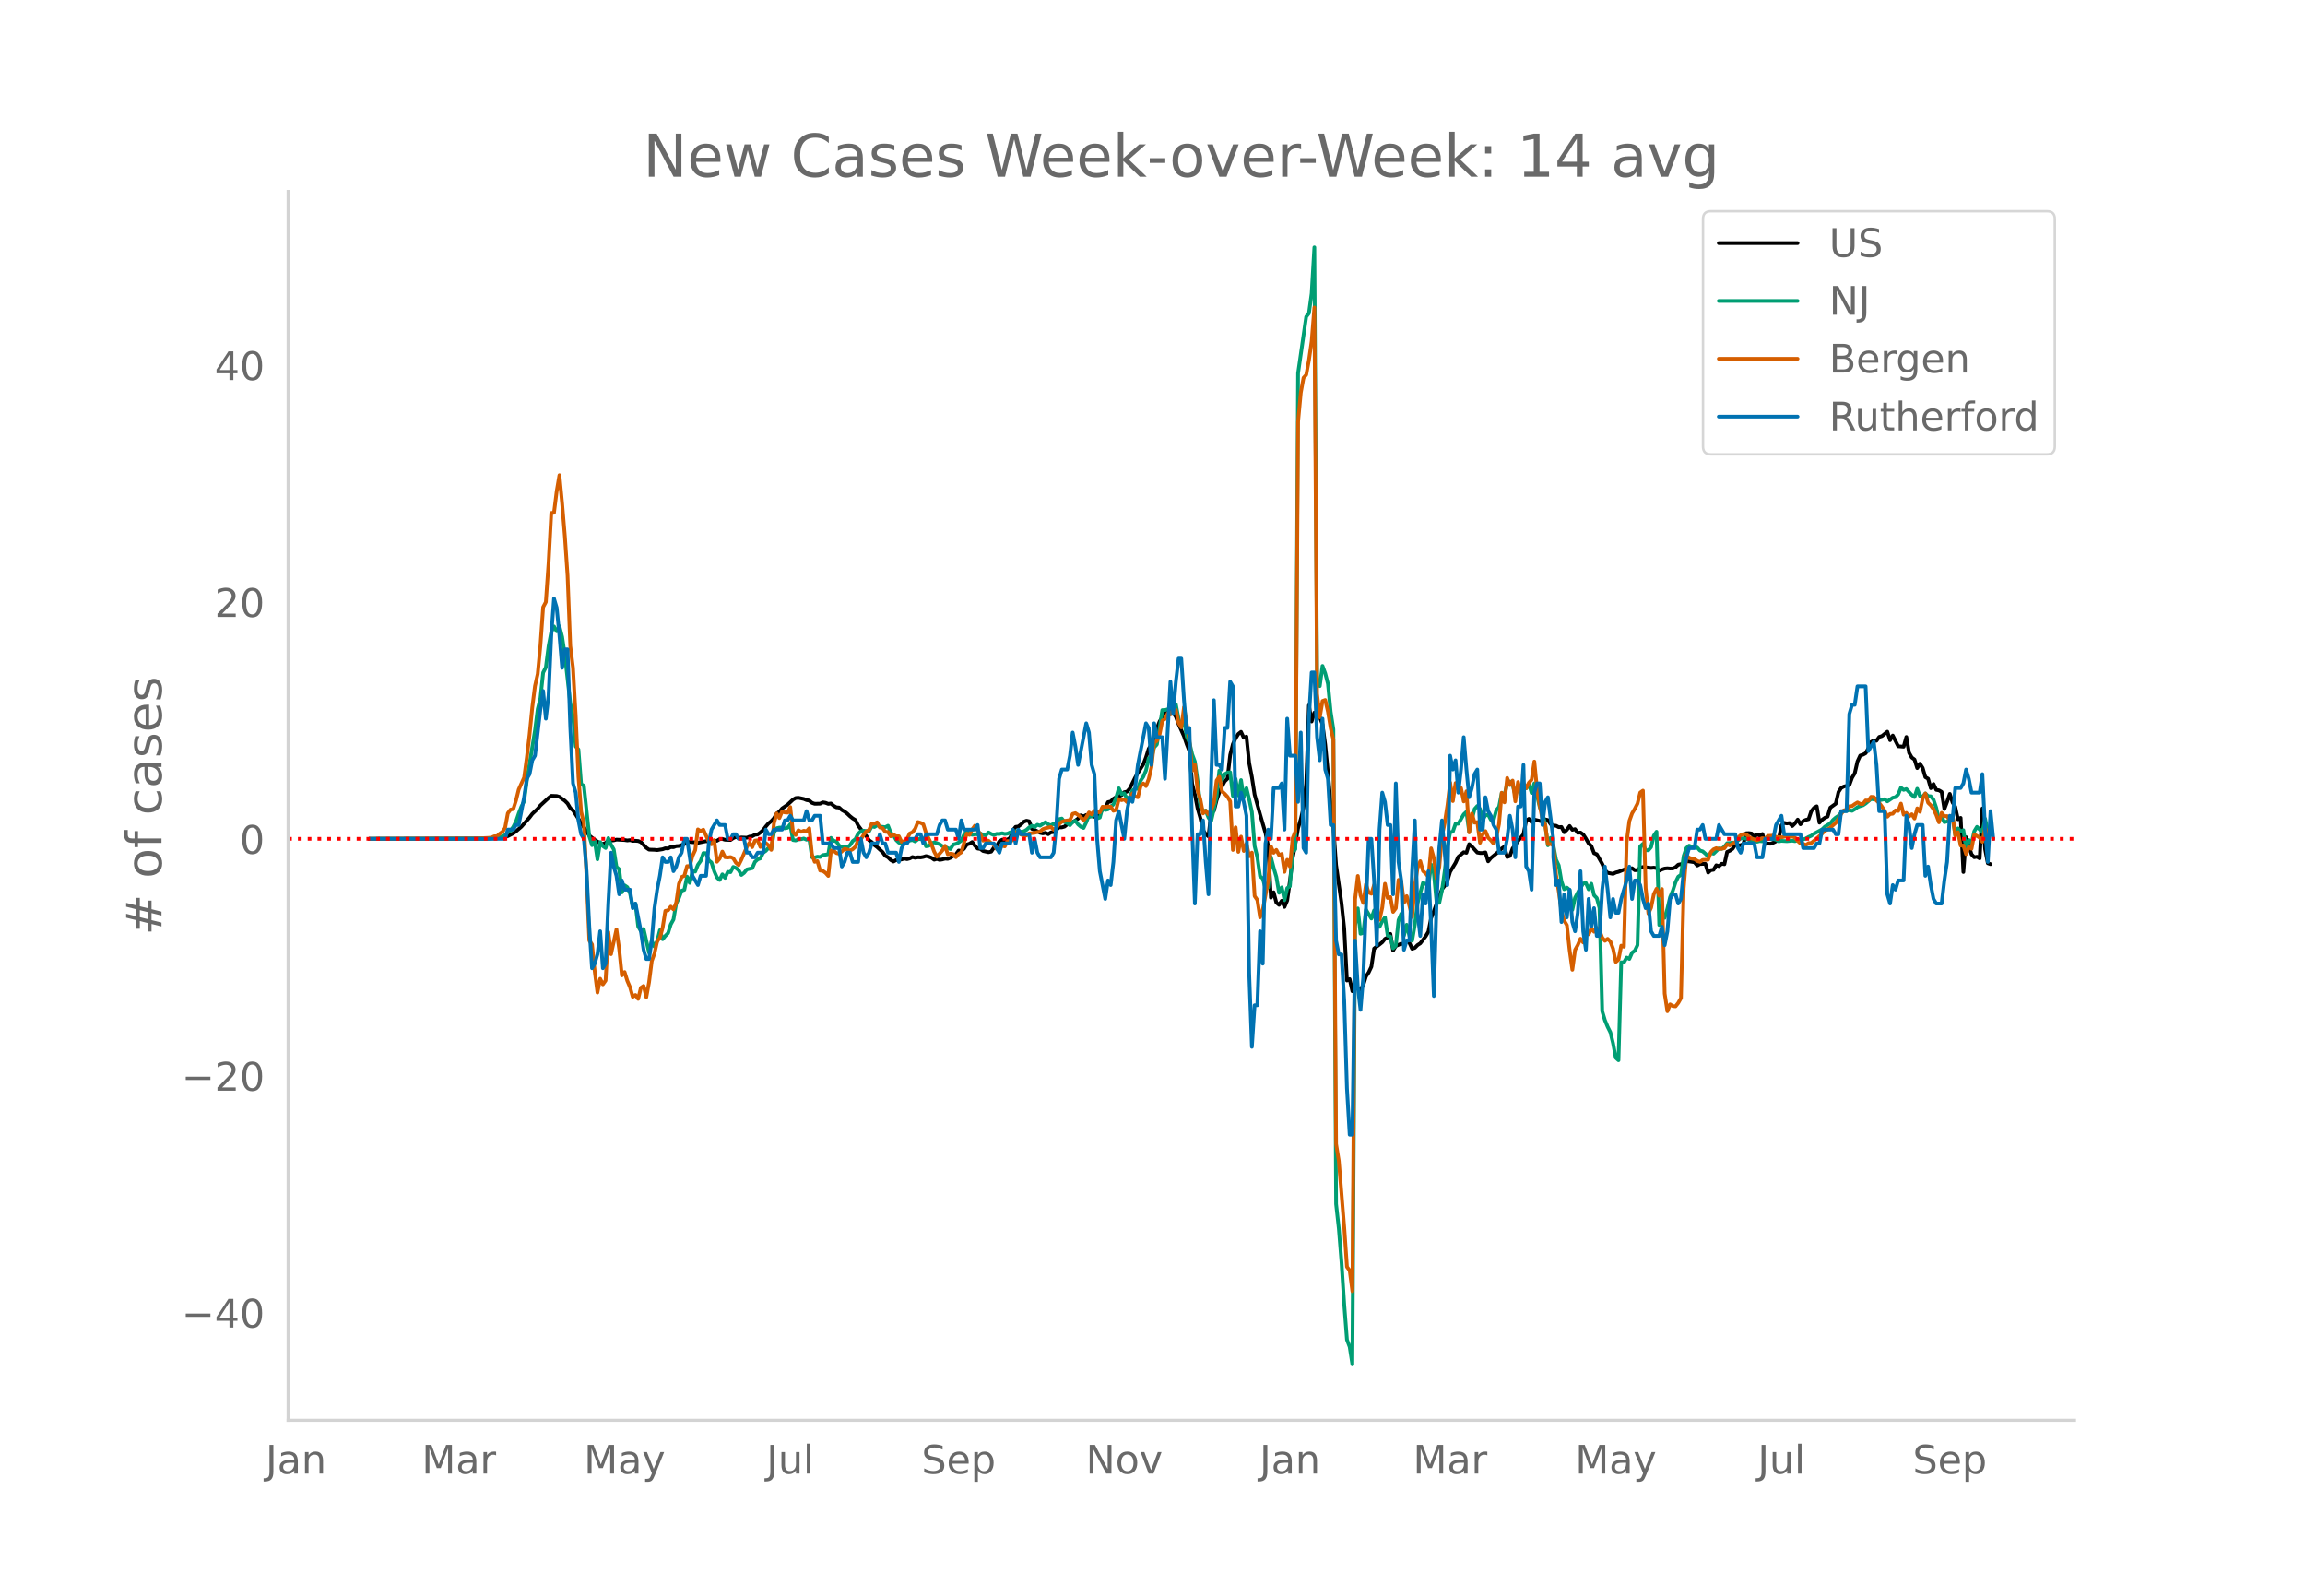 <svg height="864" viewBox="0 0 936 648" width="1248" xmlns="http://www.w3.org/2000/svg" xmlns:xlink="http://www.w3.org/1999/xlink"><defs><style>*{stroke-linecap:butt;stroke-linejoin:round}</style></defs><g id="figure_1"><path d="M0 648h936V0H0z" style="fill:#fff" id="patch_1"/><g id="axes_1"><path d="M117 576.72h725.4V77.76H117z" style="fill:none" id="patch_2"/><path clip-path="url(#pce7180921a)" d="m149.973 340.626 47.419-.113 5.514-.276 1.102-.116 1.103-.228 1.103-.374 2.205-1.121 1.103-.81 2.206-1.898 3.308-3.75 1.103-1.465 2.205-2.065 1.103-1.355 3.308-3.046 1.103-.857 2.206.086 1.102.335 2.206 1.599 1.103 1.105 1.102 1.876 1.103.885 6.617 10.268 2.205 1.75 2.206 1.372 1.103.295 1.102-.427 1.103-.983 1.103.014 1.103-.1 1.103-.291 3.308.17 1.103.17 1.102-.128 1.103.3 1.103-.025 1.103.089 1.102.423 2.206 2.32 1.103.756 2.205.073 1.103.113 2.206-.341 1.102-.39 1.103.074 1.103-.57 1.103.04 1.102-.416 1.103-.068 2.206-.743 1.102-.716 1.103-.169 2.206.172 1.103.178 3.308-.67 1.103.147 1.102-.337 2.206.037 1.103-.69 1.102-.054 1.103.317 2.206.091 1.102-.752 1.103-.504 1.103.415 1.103-.176 2.205.102 1.103-.438 1.103-.164 1.103-.602 1.102-.123 1.103-.793 1.103-.97 1.103-1.47 1.102-1.272 1.103-.887 1.103-1.207 1.103-1.874 1.103-.78 1.102-1.32 2.206-1.505 2.205-2.063 1.103-.658 1.103-.106 2.205.473 1.103.469 1.103.194 1.103.92 1.102.378 2.206-.037 1.103-.546 1.103.19 1.102.428 1.103-.147 1.103.934 1.103.626 1.102.083 1.103.994 1.103.63 1.103.846 1.102 1.048 1.103.887 1.103.668 1.103 2.209 2.205 2.997 1.103 1.24 1.103 1.764 1.103.747 1.102 1.222 1.103.826 2.206 2.016 1.102 1.514 1.103.602 1.103 1.102 1.103.62 1.102-.602 1.103-.041 1.103-.207 1.103-.367 1.103.25 1.102-.288 1.103-.57 1.103.305 1.103-.214 1.102.058 1.103-.188 1.103-.356 1.103.264 1.102.432 1.103.784 1.103-.334 1.103.404 1.103-.184 1.102-.318 1.103.083 1.103-.427 1.103-.78 1.102-.6 1.103-1.568 1.103.168 1.103-.923 1.102-1.673 1.103-.352 1.103-.667 1.103 1.487 1.102 1.157 1.103.149 1.103.829 2.206.502 1.102-.235 1.103-1.637 1.103-.566 1.103-1.97 1.102-.676 1.103.441 1.103-.53 1.103-.674 1.102-3.076 1.103-1.39 1.103-.146 1.103-.861 1.103-1.07 1.102-.423 1.103.251 1.103 3.069 1.103.415 2.205 1.2 1.103.243 1.103-.249 1.102.55 1.103-.732 1.103-.104 1.103-.908 1.102-1.054 1.103.032 1.103-.312 1.103-.919 1.103-.334 2.205-1.21 1.103-.811 1.103-1.31 1.102.417 1.103-.559 1.103.799 1.103-.737 1.102.689 1.103.02 1.103-.99 1.103-2.298 1.103-.22 1.102-2.47 1.103-.237 1.103-1.132 1.103-.687 1.102-.321 1.103-.473 1.103-1.191 1.103-.204 1.102-1.238 2.206-4.47 1.103-1.898 2.205-3.484 1.103-2.852 1.103-3.511 1.103-1.796 1.102-2.801 1.103-3.57 1.103-2.875 2.205-3.563 2.206-.74 1.103.715 1.102 1.632 1.103 3.017 2.206 4.92 1.103 3.255 1.102 2.773 1.103 13.274 1.103 4.364 1.103 5.613 1.102 3.815 1.103 5.033 1.103 1.623 1.103.924 1.102-9.514 1.103-.855 1.103-4.333 1.103-3.16 1.103-2.492 1.102-2.016 1.103-1.071 1.103-9.63 1.103-4.414 1.102-2.339 1.103-1.776 1.103-.872 1.103 2.4 1.102-.474 1.103 10.704 1.103 5.742 1.103 7.11 2.205 7.99 2.206 7.6 1.103 5.41 1.102 20.873 1.103-2.212 1.103 4.2 1.103.928 1.102-1.67 1.103 2.504 1.103-2.62 1.103-7.917 1.102-9.25 1.103-5.653 1.103-6.51 1.103-3.715 1.103-4.614 1.102-9.788 1.103-31.798 1.103 6.557 1.103-3.594 1.102 1.361 1.103.464 1.103 2.913 1.103 8.198 1.102 11.226 1.103 13.029 1.103 9.2 1.103 15.491 2.205 15.479 1.103 10.294 1.103 21.125 1.103-.567 1.102 4.913 1.103-4.287 1.103 3.272 1.103.323 1.102-1.728 1.103-3.556 1.103-1.634 1.103-2.336 1.102-7.376 2.206-1.664 1.103-.89 1.103-1.379 1.102-.568 1.103-1.455 1.103 6.732 1.103-1.825 2.205-.924 1.103.306 1.103-1.446 1.102.797 1.103 2.406 1.103-.37 1.103-1.127 1.102-.7 2.206-2.87 1.103-1.875 1.103-5.555 1.102-2.746 1.103-3.061 1.103-2.73 1.103-3.16 1.102-1.386 1.103-2.013 1.103-3.657 2.205-3.644 1.103-2.434 2.206-1.867 1.103.235 1.102-3.52 1.103.955 2.206 2.453 1.102.192 1.103-.002 1.103-.23 1.103 3.62 1.102-1.351 3.309-2.73 1.102-1.147 1.103-.737 1.103 4.214 1.103-.414 1.103-3.076 1.102-1.418 1.103-1.612 2.206-2.69 1.102-5.587 1.103-.717 1.103 1.33 1.103-1.047 3.308.806 1.103-.87 1.103.26 1.102 1.655 1.103.564 1.103.092 1.103.592 1.102-.087 1.103 2.165 1.103-1.032 1.103-1.531 1.102 1.553 1.103-.28 1.103 1.498 1.103-.116 1.102.788 1.103 1.678 1.103 1.927 1.103 1.122 1.103 2.885 1.102.422 2.206 3.896 1.103 2.564 1.102 1.082 2.206.412 1.103-.542 1.102-.274 3.309-1.341 1.103.255 1.102-.371 1.103.804 1.103-.053 1.103-.998 1.102-.234 2.206.226 1.103.13 1.102-.114 1.103.174 1.103 1.042 1.103-.497 1.102-.357 1.103-.111 1.103.099 1.103-.038 1.103-.496 1.102-1.027 1.103-.198 1.103-.4 1.103-.773 1.102.05 2.206.337 1.103 1.338 1.102-.619 2.206-.074 1.103 3.565 1.103-1.008 1.102-.133 1.103-1.834 1.103.351 1.103-.964 1.102.188 1.103-5.004 1.103-.48 1.103-.769 1.102-1.653 1.103.214 1.103-.029 1.103-.488 1.102-4.385 1.103-.043 1.103.15 1.103 1.384 1.103-.97 1.102.437 1.103-.646 1.103 4.036 1.103-.144 1.102.063 1.103-.422 1.103-.553 1.103-.858 1.102-5.64 1.103-1.004 1.103.22 1.103-.164 1.103 1.223 1.102-1.095 1.103-1.53 1.103 1.908 1.103-1.322 1.102-.477 1.103-.272 1.103-3.254 1.103-1.354 1.102-.617 1.103 6.645 1.103-1.195 1.103-.783 1.102-.487 1.103-3.638 2.206-1.599 1.103-4.732 1.102-1.668 1.103-.564 2.206-.554 1.102-3.015 1.103-1.814 1.103-4.816 1.103-2.378 1.102-.359 1.103-.583 1.103-2.019 1.103-2.55 1.103-.591 1.102.084 1.103-1.553 1.103-.343 2.205-1.778 1.103 3.447 1.103-1.89 2.205 4.356 2.206.18 1.103-3.948 1.103 6.415 1.102 1.92 1.103.8 1.103 3.503 1.103-1.796 1.102 1.718 1.103 3.755 1.103.615 1.103 3.863 1.102-1.703 1.103 2.38 1.103.192 1.103.645 1.102 6.966 1.103-2.915 1.103-3.247 1.103 3.465 1.103 1.743 1.102 5.106 1.103-.576 1.103 21.99 1.103-14.13 2.205 6.936 1.103 1.2 1.103-.21 1.102.675 1.103-20.289 1.103 16.59 1.103 5.667 1.103.378h0" style="fill:none;stroke:#000;stroke-linecap:round;stroke-width:1.5" id="line2d_1"/><path clip-path="url(#pce7180921a)" d="m149.973 340.624 48.521-.104 3.309-.251 2.205-.623 1.103-.58 1.103-1.165 1.103-.533 1.102-1.605 1.103-2.14 1.103-3.275 1.103-2.843 1.102-2.17 1.103-8.358 3.309-20.368 1.102-8.69 1.103-4.414 1.103-10.37 1.103-2.161 1.102-8.571 1.103-5.86 1.103-2.181 1.103 2 1.102-2.04 1.103 4.279 1.103 7.391 2.205 19.56 1.103 5.283 1.103 12.264 1.103 1.219 1.103 14.105 1.102.635 2.206 20.526 1.103 3.624 1.102-1.686 1.103 7.445 1.103-7 1.103 1.616 1.102.77 1.103-4.023 1.103 2.646 1.103 1.95 1.103 7.066 1.102.986 1.103 9.41 1.103-2.87 1.103.735 1.102 2.592 1.103 5.4 1.103-1.22 1.103 9.218 1.102 1.856 1.103-.866 2.206 9.607 1.102-4.807 1.103 2.37 1.103-2.281 1.103-4.39 1.103 3.67 1.102-1.365 1.103-1.106 1.103-3.547 1.103-2.011 1.102-6.498 1.103-2.212 1.103-2.96 1.103-.374 1.102-5.357 1.103 2.533 1.103-4.734 1.103.162 1.103-2.765 1.102-1.547 1.103-3.195 1.103.043 1.103 2.927 1.102.855 1.103 3.52 1.103 2.53 1.103 1.04 1.102-2.29 1.103 1.435 1.103-2.425 1.103.1 1.102-2.123 1.103.41 1.103.928 1.103 1.915 1.103-.843 1.102-1.37 2.206-.53 1.103-2.548 1.102-1.021 1.103-.402 1.103-2.313 1.103-.74 1.102-1.252 1.103.564 1.103-6.753 1.103-1.767 1.103-.26 1.102.016 1.103.279 1.103-.202 1.103-1.454 1.102 6.428 1.103.167 1.103-.406 1.103-.109 1.102-.263 1.103.48 1.103-.426 1.103 7.554 1.102.105 1.103-.345 1.103.12 1.103-.766 2.205-.328 1.103-6.653 1.103 1.184 1.103.27 1.102 1.664 1.103.63 1.103-.108 1.103.178 1.102-.844 1.103-1.686 1.103-.812 1.103-2.19 1.103-.982 1.102-.247 2.206.298 1.103-2.089 1.102.294 1.103-.72 1.103.546 2.205.244 1.103-.585 1.103 2.855 1.103.97 1.102 1.985 1.103 1.064 1.103.394 1.103-.089 1.103-1.238 1.102.085 1.103-.208 1.103.568 1.103-.924 1.102-.054 1.103.15 1.103 2.808 1.103-.193 1.102-.975 1.103-.433 1.103.314 1.103.452 1.103.762 1.102.29 1.103.55 1.103.347 1.103-1.833 1.102-.27 1.103-.546 1.103-.781 1.103-2.425 1.102-1.435 1.103 1.063 1.103.445 1.103-.27 1.102.092 1.103-.402 1.103.623 1.103.166 1.103-1.176 1.102.607 1.103.472 1.103-.506 1.103.042 1.102-.286 1.103.302 1.103-.14 1.103-.526 1.102-.29 1.103-.166 1.103.012 1.103.197 1.103-.14 1.102-.638 1.103-1.001 1.103-.639 1.103.5 1.102-.925 1.103.367 2.206-1.407 1.102.881 1.103.41 1.103-.707 1.103.839 1.102-2.665 1.103-.248 1.103 1.44 1.103.463 1.103.809 1.102-1.273 1.103-.503 1.103 1.459 1.103.955 1.102.491 1.103-2.305 1.103-2.982 1.103.669 1.102-1.122 1.103 1.907 1.103-.425 1.103-4.092 1.103 1.048 1.102-.255 1.103-1.16 1.103-.813 1.103-2.765 1.102-3.814 1.103 2.382 1.103-.348 1.103 2.209 1.102-.685 1.103-2.638 1.103-.854 1.103.193 1.102-3.342 1.103-1.609 1.103-2.576 1.103-5.005 1.103.07 1.102-4.417 1.103-1.18 1.103-6.563 1.103-7.391 1.102-.035 1.103-.279 1.103-.835 1.103-1.075 1.102-.17 1.103 5.89 1.103 3.249 1.103-2.6 1.103 6.591 1.102 2.387 1.103 4.792 1.103 2.967 1.103 7.805 1.102 10.265 1.103 2.135 1.103-.317 1.103 2.881 1.102 1.431 2.206-9.843 1.103-10.68 1.103 3.826 1.102-2.402 1.103-.6 1.103-.139 1.103 9.6 1.102-6.896 1.103 6.757 1.103-6.289 1.103 7.12 1.102-3.844 1.103 4.583 1.103 5.114 1.103 13.811 1.102 4.526 1.103 7.735 1.103.901 1.103 4.07 1.103-.473 1.102-12.288 1.103 4.286 1.103 3.786 1.103 6.429 1.102-2.182 1.103 5.14 1.103-4.861 1.103-.754 1.102-13.774 1.103-1.272 1.103-193.292 3.308-22.936 1.103-1.376 1.103-8.092 1.103-18.685 1.102 175.318 1.103 2.831 1.103-8.188 1.103 3.013 1.102 4.243 1.103 11.31 1.103 7.194 1.103 192.738 1.102 9.925 1.103 13.82 1.103 17.122 1.103 14.253 1.103 2.904 1.102 7.117 1.103-178.091 1.103-7.067 1.103 10.27 1.102-.33 1.103-9.445 2.206 3.62 1.102-3.31 1.103 6.447 1.103.232 1.103-2.27 1.103-1.574 1.102 7.399 1.103.356 1.103 4.811 1.103-1.075 1.102-10.397 1.103-2.587 1.103 8.826 1.103-4.336 1.102 4.564 1.103 1.888 1.103-6.506 1.103-8.656 2.205-8.312 1.103.445 1.103.7 1.103-8.56 1.102 3.49 1.103 11.796 1.103.263 1.103-5.101 1.102-7.775 1.103-9.758 1.103-6.01 1.103-.29 1.102-3.226 1.103.008 2.206-3.795 1.103-1.032 1.102 8.099 1.103-5.075 1.103-4.158 1.103-1.245 1.102 1.18 1.103 4.3 1.103-1.667 1.103-.297 1.102 2.088 1.103.14 1.103-4.023 1.103-1.342 1.102-5.628 1.103.782 1.103-4.502 1.103-.964 1.103 1.16 1.102 4.445 1.103-2.665 1.103 1.5 1.103-1.844 1.102.174 1.103-1.853 1.103 3.733 1.103-3.891 2.205 9.704 1.103 2.444 1.103 4.328 1.103 8.691 1.102-3.052 1.103 2.894 1.103 5.967 1.103 2.333 1.102 6.501 1.103 3.191 1.103-.665 1.103.967 1.102 8.037 1.103-4.865 1.103-2.104 2.205-3.725 1.103-.178 1.103 2.557 1.103-2.275 1.103 4.684 1.102 1.133 1.103 4.027 1.103 41.9 1.103 3.7 1.102 2.654 1.103 2.212 1.103 4.506 1.103 5.868 1.102.998 1.103-39.765 1.103.02 1.103-1.958 1.103.553 1.102-2.54 1.103-.774 1.103-2.305 1.103-40.059 1.102-1.052 1.103 2.626 1.103-.004 1.103-1.288 1.102-4.602 1.103-1.648 1.103 37.873 1.103-4.656 1.102 1.779 1.103-3.729 1.103-4.715 1.103-2.595 1.103-3.446 1.102-2.263 1.103-.723 1.103-7.712 1.103-3.164 1.102-.998 1.103.46 1.103-.058 1.103.39 1.102 1.22 1.103.309 1.103.951 1.103 1.168 1.103-1.435 1.102.267 2.206-2.127 1.103.155 1.102-.882 1.103-1.42 1.103-.054 1.103-.205 1.102.279 1.103-1.103 1.103-.855 1.103-.034 1.102.135 1.103.557 1.103.1 1.103.391 1.103.213 1.102-.286 1.103.104 1.103-.394 1.103-.534 2.205.035 1.103.24 1.103.665 1.102-.194 2.206.143 2.206-.208 1.102.197 2.206-.704 1.103-.02 1.102-.355 1.103-.638 1.103-.476 1.103-.84 3.308-1.775 1.103-1.102 2.205-1.319 1.103-1.408 1.103-.951 1.103-.724 1.102-1.264 1.103-.74 1.103.013 1.103-.31 1.102.282 1.103-.645 1.103-.836 1.103-.44 1.102-.322 1.103-.723 2.206-1.872 1.103.201 1.102-.344 1.103.727 2.206-.457 1.102.875 2.206-1.497 1.103-.22 1.102-1.115 1.103-2.722 1.103.877 1.103-.332 2.205 2.39 1.103.855 1.103-3.361 1.103 2.95 1.102.252 1.103-1.303 1.103 1.083 1.103.077 1.102 1.377 1.103 3.272 1.103 4.831 1.103-1.14 1.102 2.161 1.103-.305 1.103-.693 1.103-1.237 1.103 7.553 1.102-2.784 1.103 1.206 1.103-.475 1.103 7 1.102-3.013 1.103 1.408 1.103-4.939 1.103-1.818 2.205 2.154 1.103-5.465 1.103 5.388 1.103-1.005h0" style="fill:none;stroke:#009e73;stroke-linecap:round;stroke-width:1.5" id="line2d_2"/><path clip-path="url(#pce7180921a)" d="m149.973 340.624 43.008-.11 5.513-.295 1.103-.11 1.103-.516h1.103l1.103-1.032 1.102-.774 1.103-1.622 1.103-5.933 1.103-1.474 1.102-.221 1.103-3.427 1.103-4.496 2.205-4.902 1.103-8.18 1.103-9.25 1.103-11.02 1.103-8.696 1.102-4.902 1.103-11.571 1.103-15.552 1.103-2.063 1.102-15.736 1.103-20.453 1.103-.074 1.103-8.807 1.102-6.45 1.103 11.535 1.103 13.23 1.103 16.067 1.102 28.487 1.103 8.881 1.103 19.458 1.103 24.765 1.103 14.225 1.102 4.643 1.103 22.074 1.103 25.612 1.103 1.548 1.102 10.982 1.103 8.587 1.103-5.602 1.103 2.285 1.102-1.548 1.103-19.716 1.103 8.992 2.206-10.06 1.102 7.96 1.103 10.724 1.103-1.364 1.103 3.575 1.102 2.58 1.103 3.906 1.103-.737 1.103 1.584 1.102-4.532 1.103-.738 1.103 4.57 1.103-6.007 1.102-8.66 1.103-3.059 1.103-4.938 1.103-1.474 1.103-4.017 1.102-6.891 1.103-.221 1.103-1.511 1.103 1.142 1.102-2.653 1.103-7.739 1.103-2.764 1.103-.479 1.102-3.943 1.103.11 1.103-4.2 1.103-2.396 1.103-8.44 1.102.738 1.103-.627 2.206 4.828 1.102 1.142 1.103-1.695 1.103 8.771 1.103-1.29 1.102-2.837 1.103 2.284 1.103.11 1.103-.183 1.102.479 1.103 1.842 1.103.958 1.103-2.21 2.205-5.123 1.103-1.806 1.103 1.843 1.103-2.654 1.102-.147 1.103 2.727 1.103-1.548 1.103-.037 1.102.922 1.103 1.842 1.103-10.76 1.103-4.054 1.103 1.88 1.102-2.654 1.103.368 1.103.074 1.103-2.248 1.102 10.135 1.103 1.216 1.103-1.917 1.103.627 1.102-.442 1.103.22 1.103-1.215 1.103 10.65 1.102 2.985 1.103-.295 1.103 3.833 1.103.147 1.103.774 1.102 1.253 1.103-10.282 1.103.037 1.103.958 1.102.258 1.103-.921 1.103-1.069 1.103.295 1.102.442 1.103-.553 1.103-.995 1.103-2.653 1.103-.368 1.102-1.77 1.103-1.473 1.103-.516 1.103-2.617 1.102.037 1.103-.59 1.103 2.1 1.103.222 1.102 1.548 1.103.074 1.103 1.768 1.103-.663 1.102.627h1.103l1.103 2.248 1.103-.222 1.103-.884 1.102-2.285 1.103-.479 1.103-1.437 1.103-2.727 1.102.331 1.103.59 1.103 3.538 2.205 4.606 1.103 2.985 1.103 2.064 2.206-2.506 1.102-1.953 1.103 3.464 1.103-.258 1.103.184 1.102 1.253 1.103-1.29 1.103-.7 2.205-7.628 1.103.553 1.103-2.248 1.103-1.511 1.102 1.99 1.103 1.327 1.103 2.763 1.103-.147 1.103.184 1.102 1.069 1.103.59 1.103 1.695 1.103-.553 1.102-.737 1.103.258 1.103-2.174 1.103.147 1.102-.553 1.103-3.206 1.103.332 1.103.663 1.103.295 1.102.037 1.103-.81 2.206-.259 2.205-.516 1.103-.958 1.103-.405 2.205-.516 1.103 1.142 1.103-.774 1.102-1.584 1.103-.848 1.103-.405 2.206-.295 1.102-2.543 1.103-.295 1.103.737 1.103.922L440 333.07l1.103-1.253 1.103-1.917 1.103.774 1.102-1.437 1.103.442 1.103.185 1.103-2.285 1.103.147 1.102-.22 1.103.073 1.103 1.658 1.103-.368 1.102-4.386 1.103.442 1.103-.294 1.103 1.068 1.102-1.105 1.103-2.432 1.103 1.253 1.103.331 1.102-4.496 1.103-1.105 1.103 1.068 1.103-2.91 1.103-4.755 1.102-10.024 1.103-.663 1.103-2.616 1.103-5.565 1.102-.737 1.103-2.285 1.103.48 1.103-2.433 1.102.553 1.103 5.343 1.103 1.77 1.103-8.219 2.205 13.71 1.103 12.123 1.103-2.506 1.103 10.54 1.102 3.538 1.103 5.749 1.103-1.106 1.103 1.511 1.102-1.842 1.103-2.875 1.103-9.065 1.103-1.511 1.103 5.97 1.102.958 1.103 1.216 1.103 1.843 1.103 19.752 1.102-9.213 1.103 9.987 1.103-6.191 1.103 5.823 1.102-3.022 1.103 5.196 1.103-1.511 1.103 17.652 1.102 1.585 1.103 7.038 1.103-2.985 2.206-12.05 1.102-13.783 1.103 2.617 1.103-1.18 1.103 2.138 1.102-.48 1.103 7.26 1.103-4.9 1.103 2.763 1.102-11.535 1.103-2.763 1.103-166.313 1.103-11.83 1.103-6.044 1.102-1.179 1.103-5.97 1.103-7.665 1.103-13.746 1.102 156.916 1.103 9.508 1.103-6.634 1.103-.405 1.102 4.754 1.103 6.707 1.103 4.606 1.103 164.213 1.102 6.891 2.206 27.123 1.103 15.92 1.103 1.437 1.102 8.44 1.103-159.164 1.103-9.471 1.103 7.886 1.102 3.096 1.103-7.629 1.103 3.354 1.103.516 1.102-3.612 1.103 10.65 1.103 3.538 1.103-4.975 1.103-9.655 1.102 5.786 1.103-.369 1.103 6.007 1.103-1.474 1.102-11.534 1.103.59 1.103 8.733 1.103-2.727 1.102 4.017 1.103 4.459 1.103-12.825 1.103-7.112 1.102-2.727 1.103 4.017 1.103.958 1.103 1.437 1.103-11.608 1.102 3.98 1.103 8.292 1.103-4.68 1.103-12.604 1.102-5.38 1.103-7.113 1.103-9.213 1.103 7.518 1.102-7.334 1.103 2.506 1.103-.479 1.103 5.454 1.103-4.127 1.102 16.73 1.103-7.701 1.103 3.722 1.103-.258 1.102 8.439 1.103-3.575 1.103-1.179 1.103 2.727 1.102.995 1.103 1.364 1.103-2.47 1.103-5.527 1.102-12.677 1.103 3.906 1.103-9.913 1.103 2.911 1.103-1.843 1.102 8.44 1.103-7.85 1.103 4.901 1.103-4.496 1.102 2.138 1.103-2.285 1.103-1.18 1.103-7.406 1.102 11.313 1.103 6.78 1.103 5.344 1.103 2.248 1.103 7.924 1.102-.111 1.103.553 1.103 12.05 1.103 6.707 1.102 8.108 1.103 3.722 1.103 1.842 1.103 10.172 1.102 7.923 1.103-8.07 1.103-1.954 1.103-2.58 1.102 1.511 1.103-3.5 1.103.184 1.103-2.396 1.103 1.364 1.102-1.548 1.103 1.069 1.103 2.874 1.103 1.29 1.102-.81 1.103 1.105 1.103 2.911 1.103 5.344 1.102-.922 1.103-5.675 1.103.442 1.103-42.6 1.103-8.476 1.102-3.096 1.103-1.843 1.103-2.137 1.103-4.46 1.102-.773 1.103 39.579 1.103 10.355 1.103-2.395 1.102-5.49 1.103-2.212 1.103 2.838 1.103-2.727 1.102 42.49 1.103 7.15 1.103-2.802 1.103.7 1.103.111 1.102-1.4 1.103-1.953 1.103-44.554 1.103-13.451 1.102.995 1.103.368 1.103.184 1.103.774 1.102.369 1.103-.774 2.206-.11 1.103-3.096 1.102-1.106 1.103-.479 1.103.369 2.205-.332 1.103-1.585 1.103.443 2.205-1.364 1.103-1.843 1.103-.958 1.103-.479 1.102.11 1.103 1.033 1.103.663 2.206.737 2.205-.848 1.103.258 1.103-1.179 2.205-.11 1.103.516 2.205.184 2.206-.48 1.103.332 1.103-.258 1.102.553 1.103 1.327 1.103.995 1.103.147 1.102.48 1.103-.738 1.103-.073 2.205-1.843 3.309-3.059 2.205-1.363 2.206-1.917 1.103-1.621 1.102-2.064 1.103-1.4 1.103-.258 1.103-1.364 1.102-.11 1.103-.81 1.103-.664 1.103.59 1.102.036 1.103-1.437 1.103.11 1.103-1.584 1.103.074 1.102 1.474 1.103.958 1.103 1.474 1.103 1.695 1.102 2.396 1.103-1.106 1.103-.11 1.103-1.364 1.102.258 1.103-2.985 1.103 4.496 1.103-.737 1.103 1.437 1.102-.884 1.103 1.732 1.103-4.128 1.103 1.4 1.102-5.343 1.103-2.1 1.103 3.758 1.103 1.069 1.102 1.548 1.103 2.321 1.103 3.022 1.103-3.87 1.102 1.401 1.103-.073 1.103 1.842 1.103-2.174 1.103 8.255 1.102-1.327 1.103 5.417 1.103-.037 1.103 3.501 1.102-2.948 1.103.774 1.103-5.86 2.205 1.327 1.103 1.696 1.103-5.676 1.103 2.801h1.103" style="fill:none;stroke:#d55e00;stroke-linecap:round;stroke-width:1.5" id="line2d_3"/><path clip-path="url(#pce7180921a)" d="M149.973 340.624h55.138l1.103-3.753h2.205l1.103-1.877h1.103l2.205-11.262 1.103-7.508 1.103-1.877 1.103-5.63 1.103-1.877 2.205-18.77 1.103-7.507 1.103 11.261 1.102-9.385 1.103-24.4 1.103-15.015 1.103 3.754 1.102 11.261 1.103 13.139 1.103-7.508h1.103l1.102 31.908 1.103 22.523 1.103 3.754 1.103 11.262 1.103 5.63 1.102 1.877 1.103 13.139 1.103 22.523 1.103 16.893 1.102-1.877 1.103-3.754 1.103-9.385 1.103 15.016 1.102-1.877 1.103-24.4 1.103-20.647 1.103 5.631 1.103 3.754 1.102 7.508 1.103-5.631 1.103 3.754h2.205l1.103 7.507 1.103-1.877 2.205 11.262 1.103 7.508 1.103 3.754h1.103l1.102-7.508 1.103-13.139 1.103-7.507 1.103-5.631 1.103-7.508 1.102 1.877h1.103l1.103-1.877 1.103 5.63 1.102-1.876 1.103-3.754 1.103-1.877 1.103-5.63h1.102l2.206 15.015 2.206 3.754 1.102-3.754h2.206l1.103-13.139 1.102-5.63 2.206-3.754 1.103 1.877h2.205l1.103 5.63h1.103l1.102-1.877h1.103l1.103 1.877h2.206l1.102 5.631h1.103l1.103 1.877h1.103l1.102-1.877h2.206l1.103-9.384 1.102 1.876h1.103l1.103-1.876h3.308l1.103-3.754h1.103l1.103-1.877 1.102 1.877h4.411l1.103-3.754 1.103 3.754h1.103l1.102-1.877h2.206l1.103 11.261h3.308l1.103 1.877h2.205l1.103 7.508 1.103-1.877 1.103-3.754h1.102l1.103 3.754h2.206l1.103-9.385 1.102 5.631 1.103 1.877 1.103-1.877 1.103-3.754h2.205l1.103-3.754 1.103 3.754h1.102l1.103 3.754h3.308l1.103 3.754 1.103-5.63 1.103-1.878h1.103l1.102-1.877h2.206l1.103-1.877h1.102l1.103 3.754 1.103-3.754h4.411l1.103-3.753 1.103-1.877h1.102l1.103 3.754h3.308l1.103 3.753 1.103-7.507 1.103 3.754h4.41l1.103-1.877 1.103 9.384h1.103l1.103-1.877h3.308l2.206 3.754 1.102-3.754h3.309l1.102-5.63 1.103 5.63 1.103-5.63 1.103 1.876h3.308l1.103 7.508 1.103-5.63 1.102 5.63 1.103 1.877h4.411l1.103-1.877 1.103-11.261 1.102-18.77 1.103-3.754h2.206l1.103-5.63 1.102-9.385 1.103 5.63 1.103 7.508 3.308-16.892 1.103 3.754 1.103 13.138 1.102 3.754 1.103 26.277 1.103 13.139 2.206 11.262 1.102-7.508 1.103 1.877 1.103-9.385 1.103-16.892 1.102-3.754 2.206 11.261 1.103-11.261 1.102-5.631 1.103 1.877 1.103-5.63 1.103-9.386 3.308-16.892 1.103 1.877 1.103 15.015 1.102-16.892 1.103 5.63h2.206l1.102 16.893 2.206-39.415 1.103 13.138 1.102-13.138 1.103-9.385h1.103l1.103 16.892 1.103 13.139 1.102-1.877 1.103 41.293 1.103 30.03 1.103-28.154h1.102l1.103-5.63 1.103 16.892 1.103 13.139 1.102-46.924 1.103-31.908 1.103 26.277h1.103l1.103 1.877 1.102-16.892h1.103l1.103-18.77 1.103 1.878 1.102 48.8h1.103l1.103-5.63 1.103 3.753 1.102 5.63 1.103 63.816 1.103 30.031 1.103-16.892h1.102l1.103-30.03 1.103 13.138 1.103-48.8 1.103-5.631 1.102 3.753 1.103-20.646h2.206l1.102-1.877 1.103 18.77 1.103-45.047 1.103 15.016h2.205l1.103 18.769 1.103-28.154 1.103 46.923 1.102 1.877 1.103-54.43 1.103-18.77h1.103l1.102 26.277 1.103 9.385 1.103-16.893 1.103 20.646 1.102 3.754 1.103 18.77h1.103l1.103 46.923 1.102 5.63h1.103l1.103 18.77 1.103 35.662 1.103 18.77h1.102l1.103-78.832 1.103 18.77 1.103 9.384 1.102-13.139 2.206-56.308h1.103l1.102 16.893 1.103 26.277 1.103-46.923 1.103-15.016 1.103 3.754 1.102 9.385h1.103l1.103 28.154 1.103-45.047 1.102 31.908 1.103 7.508 1.103 28.154 1.103-3.754h1.102l1.103-28.154 1.103-20.646 1.103 37.538 1.102 9.385 1.103-16.892 1.103 3.753 1.103-13.138 1.103 22.523 1.102 28.154 1.103-37.539 1.103-22.523 1.103-11.261 2.205 26.277 1.103-52.554 1.103 5.63 1.102-3.753 1.103 13.138 1.103-9.385 1.103-13.138 1.103 13.138 1.102 11.262 1.103-3.754 1.103-5.63 1.103-1.878 1.102 24.4h1.103l1.103-13.138 1.103 5.63 1.102 1.878 1.103 3.754 1.103 1.877 1.103 9.384h2.205l1.103-5.63 1.103-9.385 1.103 5.63 1.102 11.262 1.103-20.646h1.103l1.103-16.893 1.102 41.293 1.103 1.877 1.103 7.508 1.103-39.416 1.102-3.754h1.103l1.103 16.893 1.103-9.385 1.103-1.877 2.205 16.892v7.508l1.103 11.262 1.103-1.877 1.102 16.892 1.103-11.261 1.103 9.384 1.103-11.261 1.102 13.138 1.103 3.754 1.103-7.508 1.103-16.892 1.102 24.4 1.103 7.508 1.103-20.646 1.103 11.261 1.103-7.508 1.102 11.262h1.103l1.103-18.77 1.103-9.384 1.102 9.385 1.103 11.261 1.103-7.507 1.103 5.63h1.102l1.103-5.63 2.206-7.508 1.103-5.631 1.102 13.139 1.103-7.508h1.103l1.103 1.877 1.102 5.63 1.103 3.754 1.103-1.877 1.103 11.262 1.102 1.877h2.206l1.103-3.754 1.102 7.508 1.103-5.63 1.103-13.14 1.103-1.876h1.103l1.102 3.753 1.103-1.876 1.103-11.262 1.103-5.63 1.102-3.755h2.206l1.103-7.507h1.102l1.103-1.877 1.103 5.63h4.411l1.103-5.63 2.205 3.753h4.411l1.103 5.631 1.103 1.877 1.103-3.754h4.41l1.104 5.631h2.205l1.103-7.508h3.308l1.103-5.63 2.205-3.754 1.103 7.507h6.617l1.103 5.631h4.41l1.103-1.877h1.103l1.103-5.63h4.411l1.103 1.876h1.103l1.102-9.384h2.206l1.103-39.416 1.102-3.754h1.103l1.103-7.507h3.308l1.103 26.277 2.206-3.754 1.102 9.384 1.103 18.77h2.206l1.102 33.785 1.103 3.753 1.103-7.507 1.103 1.877 1.102-3.754h2.206l1.103-26.277 1.103 3.754 1.102 9.384 1.103-5.63 1.103-3.754h2.205l1.103 20.646 1.103-3.754 1.103 7.508 1.102 5.63 1.103 1.877h2.206l1.102-9.384 1.103-7.508 1.103-18.77 1.103 1.878 1.103-13.139h2.205l1.103-1.877 1.103-5.63 1.102 3.753 1.103 5.631h3.308l1.103-7.508 1.103 22.524 1.103 13.138 1.103-20.646 1.102 11.261h0" style="fill:none;stroke:#0072b2;stroke-linecap:round;stroke-width:1.5" id="line2d_4"/><path clip-path="url(#pce7180921a)" d="M117 340.624h725.4" style="fill:none;stroke:red;stroke-dasharray:1.5,2.475;stroke-dashoffset:0;stroke-width:1.5" id="line2d_5"/><path d="M117 576.72V77.76" style="fill:none;stroke:#d3d3d3;stroke-linecap:square;stroke-linejoin:miter;stroke-width:1.25" id="patch_3"/><path d="M117 576.72h725.4" style="fill:none;stroke:#d3d3d3;stroke-linecap:square;stroke-linejoin:miter;stroke-width:1.25" id="patch_4"/><g id="matplotlib.axis_1"><g id="xtick_1"><g style="fill:#696969" transform="matrix(.16 0 0 -.16 107.866 598.378)" id="text_1"><defs><path d="M9.813 72.906h9.859V5.078q0-13.187-5-19.14-5-5.954-16.094-5.954h-3.75v8.297h3.078q6.531 0 9.219 3.672Q9.813-4.39 9.813 5.078z" id="DejaVuSans-74"/><path d="M34.281 27.484q-10.89 0-15.093-2.484-4.204-2.484-4.204-8.5 0-4.781 3.157-7.594 3.156-2.797 8.562-2.797 7.485 0 12 5.297 4.516 5.297 4.516 14.078v2zm17.922 3.72V0H43.22v8.297Q40.14 3.328 35.547.953q-4.594-2.375-11.234-2.375-8.391 0-13.36 4.719Q6 8.016 6 15.922q0 9.219 6.172 13.906 6.187 4.688 18.437 4.688h12.61v.89q0 6.203-4.078 9.594-4.078 3.39-11.453 3.39-4.688 0-9.141-1.124-4.438-1.125-8.531-3.375v8.312q4.921 1.906 9.562 2.844 4.64.953 9.031.953 11.875 0 17.735-6.156 5.86-6.14 5.86-18.64z" id="DejaVuSans-97"/><path d="M54.89 33.016V0h-8.984v32.719q0 7.765-3.031 11.61-3.031 3.858-9.078 3.858-7.281 0-11.484-4.64-4.204-4.625-4.204-12.64V0H9.08v54.688h9.03v-8.5q3.235 4.937 7.594 7.374Q30.078 56 35.797 56q9.422 0 14.25-5.828 4.844-5.828 4.844-17.156z" id="DejaVuSans-110"/></defs><use xlink:href="#DejaVuSans-74"/><use x="29.492" xlink:href="#DejaVuSans-97"/><use x="90.771" xlink:href="#DejaVuSans-110"/></g></g><g id="xtick_2"><g style="fill:#696969" transform="matrix(.16 0 0 -.16 171.27 598.378)" id="text_2"><defs><path d="M9.813 72.906h14.703l18.593-49.61 18.703 49.61h14.704V0H66.89v64.016l-18.797-50h-9.907l-18.796 50V0H9.813z" id="DejaVuSans-77"/><path d="M41.11 46.297q-1.516.875-3.297 1.281Q36.03 48 33.89 48q-7.625 0-11.703-4.953-4.079-4.953-4.079-14.234V0H9.08v54.688h9.03v-8.5q2.844 4.984 7.375 7.39Q30.031 56 36.531 56q.922 0 2.047-.125 1.125-.11 2.484-.36z" id="DejaVuSans-114"/></defs><use xlink:href="#DejaVuSans-77"/><use x="86.279" xlink:href="#DejaVuSans-97"/><use x="147.559" xlink:href="#DejaVuSans-114"/></g></g><g id="xtick_3"><g style="fill:#696969" transform="matrix(.16 0 0 -.16 237.093 598.378)" id="text_3"><defs><path d="M32.172-5.078q-3.797-9.766-7.422-12.735-3.61-2.984-9.656-2.984H7.906v7.516h5.282q3.703 0 5.75 1.765Q21-9.766 23.483-3.219l1.61 4.094-22.11 53.813H12.5l17.094-42.766 17.093 42.766h9.516z" id="DejaVuSans-121"/></defs><use xlink:href="#DejaVuSans-77"/><use x="86.279" xlink:href="#DejaVuSans-97"/><use x="147.559" xlink:href="#DejaVuSans-121"/></g></g><g id="xtick_4"><g style="fill:#696969" transform="matrix(.16 0 0 -.16 311.25 598.378)" id="text_4"><defs><path d="M8.5 21.578v33.11h8.984V21.922q0-7.766 3.016-11.656 3.031-3.875 9.094-3.875 7.265 0 11.484 4.64 4.234 4.64 4.234 12.656v31h8.985V0h-8.984v8.406Q42.047 3.422 37.718 1q-4.313-2.422-10.032-2.422-9.421 0-14.312 5.86Q8.5 10.296 8.5 21.578zM31.11 56z" id="DejaVuSans-117"/><path d="M9.422 75.984h8.984V0H9.422z" id="DejaVuSans-108"/></defs><use xlink:href="#DejaVuSans-74"/><use x="29.492" xlink:href="#DejaVuSans-117"/><use x="92.871" xlink:href="#DejaVuSans-108"/></g></g><g id="xtick_5"><g style="fill:#696969" transform="matrix(.16 0 0 -.16 374.193 598.378)" id="text_5"><defs><path d="M53.516 70.516V60.89q-5.61 2.687-10.594 4-4.984 1.328-9.625 1.328-8.047 0-12.422-3.125t-4.375-8.89q0-4.845 2.906-7.313 2.907-2.453 11.016-3.97l5.953-1.218q11.031-2.11 16.281-7.406 5.25-5.297 5.25-14.172 0-10.61-7.11-16.078-7.093-5.469-20.812-5.469-5.172 0-11.015 1.172Q13.14.922 6.89 3.219v10.156q6-3.36 11.765-5.078 5.766-1.703 11.328-1.703 8.438 0 13.032 3.312 4.593 3.328 4.593 9.485 0 5.359-3.297 8.39-3.296 3.032-10.812 4.547L27.484 33.5q-11.03 2.188-15.968 6.875-4.922 4.688-4.922 13.047 0 9.672 6.812 15.234 6.813 5.563 18.766 5.563 5.14 0 10.453-.938 5.328-.922 10.89-2.765z" id="DejaVuSans-83"/><path d="M56.203 29.594v-4.39H14.891q.593-9.282 5.593-14.142 5-4.859 13.938-4.859 5.172 0 10.031 1.266 4.86 1.265 9.656 3.812v-8.5Q49.266.734 44.187-.344 39.11-1.422 33.892-1.422q-13.094 0-20.735 7.61-7.64 7.625-7.64 20.625 0 13.421 7.25 21.296Q20.016 56 32.328 56q11.031 0 17.453-7.11 6.422-7.093 6.422-19.296zm-8.984 2.64q-.094 7.36-4.125 11.75-4.032 4.407-10.672 4.407-7.516 0-12.031-4.25-4.516-4.25-5.203-11.97z" id="DejaVuSans-101"/><path d="M18.11 8.203v-29H9.077v75.484h9.031v-8.296q2.844 4.875 7.157 7.234Q29.594 56 35.594 56q9.968 0 16.187-7.906 6.235-7.907 6.235-20.797T51.78 6.484q-6.218-7.906-16.187-7.906-6 0-10.328 2.375-4.313 2.375-7.157 7.25zm30.578 19.094q0 9.906-4.079 15.547-4.078 5.64-11.203 5.64-7.14 0-11.218-5.64-4.079-5.64-4.079-15.547 0-9.906 4.078-15.547 4.079-5.64 11.22-5.64 7.124 0 11.202 5.64t4.078 15.547z" id="DejaVuSans-112"/></defs><use xlink:href="#DejaVuSans-83"/><use x="63.477" xlink:href="#DejaVuSans-101"/><use x="125" xlink:href="#DejaVuSans-112"/></g></g><g id="xtick_6"><g style="fill:#696969" transform="matrix(.16 0 0 -.16 440.927 598.378)" id="text_6"><defs><path d="M9.813 72.906h13.28l32.329-60.984v60.984h9.562V0h-13.28L19.39 60.984V0H9.813z" id="DejaVuSans-78"/><path d="M30.61 48.39q-7.22 0-11.422-5.64-4.204-5.64-4.204-15.453 0-9.813 4.172-15.453 4.188-5.64 11.453-5.64 7.188 0 11.375 5.655 4.203 5.672 4.203 15.438 0 9.719-4.203 15.406-4.187 5.688-11.375 5.688zm0 7.61q11.718 0 18.406-7.625 6.703-7.61 6.703-21.078 0-13.422-6.703-21.078-6.688-7.64-18.407-7.64-11.765 0-18.437 7.64-6.656 7.656-6.656 21.078 0 13.469 6.656 21.078Q18.844 56 30.609 56z" id="DejaVuSans-111"/><path d="M2.984 54.688H12.5L29.594 8.797l17.093 45.89h9.516L35.687 0H23.485z" id="DejaVuSans-118"/></defs><use xlink:href="#DejaVuSans-78"/><use x="74.805" xlink:href="#DejaVuSans-111"/><use x="135.986" xlink:href="#DejaVuSans-118"/></g></g><g id="xtick_7"><g style="fill:#696969" transform="matrix(.16 0 0 -.16 511.478 598.378)" id="text_7"><use xlink:href="#DejaVuSans-74"/><use x="29.492" xlink:href="#DejaVuSans-97"/><use x="90.771" xlink:href="#DejaVuSans-110"/></g></g><g id="xtick_8"><g style="fill:#696969" transform="matrix(.16 0 0 -.16 573.78 598.378)" id="text_8"><use xlink:href="#DejaVuSans-77"/><use x="86.279" xlink:href="#DejaVuSans-97"/><use x="147.559" xlink:href="#DejaVuSans-114"/></g></g><g id="xtick_9"><g style="fill:#696969" transform="matrix(.16 0 0 -.16 639.603 598.378)" id="text_9"><use xlink:href="#DejaVuSans-77"/><use x="86.279" xlink:href="#DejaVuSans-97"/><use x="147.559" xlink:href="#DejaVuSans-121"/></g></g><g id="xtick_10"><g style="fill:#696969" transform="matrix(.16 0 0 -.16 713.759 598.378)" id="text_10"><use xlink:href="#DejaVuSans-74"/><use x="29.492" xlink:href="#DejaVuSans-117"/><use x="92.871" xlink:href="#DejaVuSans-108"/></g></g><g id="xtick_11"><g style="fill:#696969" transform="matrix(.16 0 0 -.16 776.703 598.378)" id="text_11"><use xlink:href="#DejaVuSans-83"/><use x="63.477" xlink:href="#DejaVuSans-101"/><use x="125" xlink:href="#DejaVuSans-112"/></g></g></g><g id="matplotlib.axis_2"><g id="ytick_1"><g style="fill:#696969" transform="matrix(.16 0 0 -.16 73.733 539.083)" id="text_12"><defs><path d="M10.594 35.5h62.593v-8.297H10.594z" id="DejaVuSans-8722"/><path d="M37.797 64.313 12.89 25.39h24.906zm-2.594 8.593H47.61V25.391h10.407v-8.203H47.609V0h-9.812v17.188H4.89v9.515z" id="DejaVuSans-52"/><path d="M31.781 66.406q-7.61 0-11.453-7.5Q16.5 51.422 16.5 36.375q0-14.984 3.828-22.484 3.844-7.5 11.453-7.5 7.672 0 11.5 7.5 3.844 7.5 3.844 22.484 0 15.047-3.844 22.531-3.828 7.5-11.5 7.5zm0 7.813q12.266 0 18.735-9.703 6.468-9.688 6.468-28.141 0-18.406-6.468-28.11-6.47-9.687-18.735-9.687-12.25 0-18.718 9.688-6.47 9.703-6.47 28.109 0 18.453 6.47 28.14Q19.53 74.22 31.78 74.22z" id="DejaVuSans-48"/></defs><use xlink:href="#DejaVuSans-8722"/><use x="83.789" xlink:href="#DejaVuSans-52"/><use x="147.412" xlink:href="#DejaVuSans-48"/></g></g><g id="ytick_2"><g style="fill:#696969" transform="matrix(.16 0 0 -.16 73.733 442.893)" id="text_13"><defs><path d="M19.188 8.297h34.421V0H7.33v8.297q5.609 5.812 15.296 15.594 9.703 9.797 12.188 12.64 4.734 5.313 6.609 9 1.89 3.688 1.89 7.25 0 5.813-4.078 9.469-4.078 3.672-10.625 3.672-4.64 0-9.797-1.61-5.14-1.609-11-4.89v9.969Q13.767 71.78 18.938 73q5.188 1.219 9.485 1.219 11.328 0 18.062-5.672 6.735-5.656 6.735-15.125 0-4.5-1.688-8.531-1.672-4.016-6.125-9.485-1.218-1.422-7.765-8.187-6.532-6.766-18.453-18.922z" id="DejaVuSans-50"/></defs><use xlink:href="#DejaVuSans-8722"/><use x="83.789" xlink:href="#DejaVuSans-50"/><use x="147.412" xlink:href="#DejaVuSans-48"/></g></g><g id="ytick_3"><use xlink:href="#DejaVuSans-48" style="fill:#696969" transform="matrix(.16 0 0 -.16 97.32 346.703)" id="text_14"/></g><g id="ytick_4"><g style="fill:#696969" transform="matrix(.16 0 0 -.16 87.14 250.513)" id="text_15"><use xlink:href="#DejaVuSans-50"/><use x="63.623" xlink:href="#DejaVuSans-48"/></g></g><g id="ytick_5"><g style="fill:#696969" transform="matrix(.16 0 0 -.16 87.14 154.324)" id="text_16"><use xlink:href="#DejaVuSans-52"/><use x="63.623" xlink:href="#DejaVuSans-48"/></g></g><g style="fill:#696969" transform="matrix(0 -.2 -.2 0 65.573 379.813)" id="text_17"><defs><path d="M51.125 44H36.922l-4.11-16.313h14.313zm-7.328 27.781-5.078-20.265h14.265L58.11 71.78h7.813L60.89 51.516h15.234V44h-17.14l-4-16.313h15.53V20.22H53.079L48 0h-7.813l5.032 20.219H30.906L25.875 0h-7.86l5.079 20.219H7.719v7.468h17.187L29 44H13.281v7.516h17.625l4.985 20.265z" id="DejaVuSans-35"/><path d="M37.11 75.984V68.5h-8.594q-4.828 0-6.72-1.953-1.874-1.953-1.874-7.031v-4.828h14.797v-6.985H19.922V0H10.89v47.703H2.297v6.984h8.594V58.5q0 9.125 4.25 13.297 4.25 4.187 13.468 4.187z" id="DejaVuSans-102"/><path d="M48.781 52.594v-8.407q-3.812 2.11-7.64 3.157-3.828 1.047-7.735 1.047-8.75 0-13.593-5.547-4.829-5.532-4.829-15.547 0-10.016 4.829-15.563 4.843-5.53 13.593-5.53 3.907 0 7.735 1.046 3.828 1.047 7.64 3.156V2.094Q45.016.344 40.984-.531q-4.015-.89-8.562-.89-12.36 0-19.64 7.765-7.266 7.765-7.266 20.953 0 13.375 7.343 21.031Q20.22 56 33.016 56q4.14 0 8.093-.86 3.953-.843 7.672-2.546z" id="DejaVuSans-99"/><path d="M44.281 53.078v-8.5q-3.797 1.953-7.906 2.922-4.094.984-8.5.984-6.688 0-10.031-2.047-3.344-2.046-3.344-6.156 0-3.125 2.39-4.906 2.391-1.781 9.626-3.39l3.078-.688q9.562-2.047 13.593-5.781 4.032-3.735 4.032-10.422 0-7.625-6.032-12.078-6.03-4.438-16.578-4.438-4.39 0-9.156.86Q10.688.296 5.422 2v9.281q4.984-2.594 9.812-3.89 4.829-1.282 9.579-1.282 6.343 0 9.75 2.172 3.421 2.172 3.421 6.125 0 3.656-2.468 5.61-2.453 1.953-10.813 3.765l-3.125.735q-8.344 1.75-12.062 5.39-3.704 3.64-3.704 9.985 0 7.718 5.47 11.906Q16.75 56 26.811 56q4.97 0 9.36-.734 4.406-.72 8.11-2.188z" id="DejaVuSans-115"/></defs><use xlink:href="#DejaVuSans-35"/><use x="83.789" xlink:href="#DejaVuSans-32"/><use x="115.576" xlink:href="#DejaVuSans-111"/><use x="176.758" xlink:href="#DejaVuSans-102"/><use x="211.963" xlink:href="#DejaVuSans-32"/><use x="243.75" xlink:href="#DejaVuSans-99"/><use x="298.73" xlink:href="#DejaVuSans-97"/><use x="360.01" xlink:href="#DejaVuSans-115"/><use x="412.109" xlink:href="#DejaVuSans-101"/><use x="473.633" xlink:href="#DejaVuSans-115"/></g></g><g style="fill:#696969" transform="matrix(.24 0 0 -.24 261.11 71.76)" id="text_18"><defs><path d="M4.203 54.688h8.985l11.234-42.672 11.172 42.672h10.593l11.235-42.672 11.187 42.672h8.985L63.28 0H52.688L40.922 44.828 29.109 0H18.5z" id="DejaVuSans-119"/><path d="M64.406 67.281v-10.39q-4.984 4.64-10.625 6.922-5.64 2.296-11.984 2.296-12.5 0-19.14-7.64-6.641-7.64-6.641-22.094 0-14.406 6.64-22.047 6.64-7.64 19.14-7.64 6.345 0 11.985 2.296 5.64 2.297 10.625 6.938V5.609Q59.234 2.094 53.437.33q-5.78-1.75-12.218-1.75-16.563 0-26.094 10.124-9.516 10.14-9.516 27.672 0 17.578 9.516 27.703 9.531 10.14 26.094 10.14 6.531 0 12.312-1.734 5.797-1.734 10.875-5.203z" id="DejaVuSans-67"/><path d="M3.328 72.906h9.953L28.61 11.281l15.282 61.625h11.093l15.328-61.625 15.282 61.625h10.015L77.297 0H64.89L49.516 63.281 33.984 0H21.578z" id="DejaVuSans-87"/><path d="M9.078 75.984h9.031V31.11l26.813 23.578H56.39l-29-25.578L57.625 0H45.906L18.11 26.703V0H9.08z" id="DejaVuSans-107"/><path d="M4.89 31.39h26.313v-8H4.891z" id="DejaVuSans-45"/><path d="M11.719 12.406h10.297V0H11.719zm0 39.297h10.297v-12.39H11.719z" id="DejaVuSans-58"/><path d="M12.406 8.297h16.11v55.625l-17.532-3.516v8.985l17.438 3.515h9.86V8.296H54.39V0H12.406z" id="DejaVuSans-49"/><path d="M45.406 27.984q0 9.766-4.031 15.125-4.016 5.375-11.297 5.375-7.219 0-11.25-5.375-4.031-5.359-4.031-15.125 0-9.718 4.031-15.093t11.25-5.375q7.281 0 11.297 5.375 4.031 5.375 4.031 15.093zm8.985-21.203q0-13.953-6.203-20.765Q42-20.797 29.203-20.797q-4.734 0-8.937.703-4.203.703-8.157 2.172v8.735q3.954-2.141 7.813-3.157 3.86-1.031 7.86-1.031 8.843 0 13.234 4.61 4.39 4.609 4.39 13.937v4.453q-2.781-4.844-7.125-7.234Q33.938 0 27.875 0 17.828 0 11.672 7.656q-6.156 7.672-6.156 20.328 0 12.688 6.156 20.344Q17.828 56 27.875 56q6.063 0 10.406-2.39 4.344-2.391 7.125-7.22v8.297h8.985z" id="DejaVuSans-103"/></defs><use xlink:href="#DejaVuSans-78"/><use x="74.805" xlink:href="#DejaVuSans-101"/><use x="136.328" xlink:href="#DejaVuSans-119"/><use x="218.115" xlink:href="#DejaVuSans-32"/><use x="249.902" xlink:href="#DejaVuSans-67"/><use x="319.727" xlink:href="#DejaVuSans-97"/><use x="381.006" xlink:href="#DejaVuSans-115"/><use x="433.105" xlink:href="#DejaVuSans-101"/><use x="494.629" xlink:href="#DejaVuSans-115"/><use x="546.729" xlink:href="#DejaVuSans-32"/><use x="578.516" xlink:href="#DejaVuSans-87"/><use x="671.518" xlink:href="#DejaVuSans-101"/><use x="733.041" xlink:href="#DejaVuSans-101"/><use x="794.564" xlink:href="#DejaVuSans-107"/><use x="852.475" xlink:href="#DejaVuSans-45"/><use x="890.434" xlink:href="#DejaVuSans-111"/><use x="951.615" xlink:href="#DejaVuSans-118"/><use x="1010.795" xlink:href="#DejaVuSans-101"/><use x="1072.318" xlink:href="#DejaVuSans-114"/><use x="1107.057" xlink:href="#DejaVuSans-45"/><use x="1139.141" xlink:href="#DejaVuSans-87"/><use x="1232.143" xlink:href="#DejaVuSans-101"/><use x="1293.666" xlink:href="#DejaVuSans-101"/><use x="1355.189" xlink:href="#DejaVuSans-107"/><use x="1413.1" xlink:href="#DejaVuSans-58"/><use x="1446.791" xlink:href="#DejaVuSans-32"/><use x="1478.578" xlink:href="#DejaVuSans-49"/><use x="1542.201" xlink:href="#DejaVuSans-52"/><use x="1605.824" xlink:href="#DejaVuSans-32"/><use x="1637.611" xlink:href="#DejaVuSans-97"/><use x="1698.891" xlink:href="#DejaVuSans-118"/><use x="1758.07" xlink:href="#DejaVuSans-103"/></g><g id="legend_1"><path d="M694.75 184.5H831.2q3.2 0 3.2-3.2V88.96q0-3.2-3.2-3.2H694.75q-3.2 0-3.2 3.2v92.34q0 3.2 3.2 3.2z" style="fill:none;opacity:.8;stroke:#ccc;stroke-linejoin:miter" id="patch_5"/><path d="M697.95 98.718h32" style="fill:none;stroke:#000;stroke-linecap:round;stroke-width:1.5" id="line2d_6"/><g style="fill:#696969" transform="matrix(.16 0 0 -.16 742.75 104.317)" id="text_19"><defs><path d="M8.688 72.906h9.921V28.61q0-11.718 4.235-16.875 4.25-5.14 13.781-5.14 9.469 0 13.719 5.14 4.25 5.157 4.25 16.875v44.297H64.5V27.391q0-14.25-7.063-21.532-7.046-7.28-20.812-7.28-13.828 0-20.89 7.28-7.047 7.282-7.047 21.532z" id="DejaVuSans-85"/></defs><use xlink:href="#DejaVuSans-85"/><use x="73.193" xlink:href="#DejaVuSans-83"/></g><path d="M697.95 122.203h32" style="fill:none;stroke:#009e73;stroke-linecap:round;stroke-width:1.5" id="line2d_8"/><g style="fill:#696969" transform="matrix(.16 0 0 -.16 742.75 127.802)" id="text_20"><use xlink:href="#DejaVuSans-78"/><use x="74.805" xlink:href="#DejaVuSans-74"/></g><path d="M697.95 145.688h32" style="fill:none;stroke:#d55e00;stroke-linecap:round;stroke-width:1.5" id="line2d_10"/><g style="fill:#696969" transform="matrix(.16 0 0 -.16 742.75 151.287)" id="text_21"><defs><path d="M19.672 34.813V8.108H35.5q7.953 0 11.781 3.297 3.844 3.297 3.844 10.078 0 6.844-3.844 10.078-3.828 3.25-11.781 3.25zm0 29.984V42.828h14.61q7.218 0 10.75 2.703 3.546 2.719 3.546 8.282 0 5.515-3.547 8.25-3.531 2.734-10.75 2.734zm-9.86 8.11h25.204q11.28 0 17.375-4.688Q58.5 63.53 58.5 54.89q0-6.703-3.125-10.657-3.125-3.953-9.188-4.922 7.282-1.562 11.313-6.53 4.031-4.954 4.031-12.376 0-9.765-6.64-15.093Q48.25 0 35.984 0H9.812z" id="DejaVuSans-66"/></defs><use xlink:href="#DejaVuSans-66"/><use x="68.604" xlink:href="#DejaVuSans-101"/><use x="130.127" xlink:href="#DejaVuSans-114"/><use x="169.49" xlink:href="#DejaVuSans-103"/><use x="232.967" xlink:href="#DejaVuSans-101"/><use x="294.49" xlink:href="#DejaVuSans-110"/></g><path d="M697.95 169.173h32" style="fill:none;stroke:#0072b2;stroke-linecap:round;stroke-width:1.5" id="line2d_12"/><g style="fill:#696969" transform="matrix(.16 0 0 -.16 742.75 174.773)" id="text_22"><defs><path d="M44.39 34.188q3.172-1.079 6.172-4.594 3-3.516 6.032-9.672L66.609 0H56l-9.313 18.703q-3.624 7.328-7.015 9.719-3.39 2.39-9.25 2.39h-10.75V0h-9.86v72.906h22.266q12.5 0 18.656-5.234 6.157-5.219 6.157-15.766 0-6.89-3.203-11.437-3.204-4.532-9.297-6.282zM19.673 64.797V38.922h12.406q7.125 0 10.766 3.297 3.64 3.297 3.64 9.687 0 6.39-3.64 9.64-3.64 3.25-10.766 3.25z" id="DejaVuSans-82"/><path d="M18.313 70.219V54.688h18.5v-6.985h-18.5V18.016q0-6.688 1.828-8.594 1.828-1.906 7.453-1.906h9.218V0h-9.218q-10.407 0-14.36 3.875-3.953 3.89-3.953 14.14v29.688H2.687v6.984h6.594V70.22z" id="DejaVuSans-116"/><path d="M54.89 33.016V0h-8.984v32.719q0 7.765-3.031 11.61-3.031 3.858-9.078 3.858-7.281 0-11.484-4.64-4.204-4.625-4.204-12.64V0H9.08v75.984h9.03V46.188q3.235 4.937 7.594 7.374Q30.078 56 35.797 56q9.422 0 14.25-5.828 4.844-5.828 4.844-17.156z" id="DejaVuSans-104"/><path d="M45.406 46.39v29.594h8.985V0h-8.985v8.203Q42.578 3.328 38.25.953q-4.313-2.375-10.375-2.375-9.906 0-16.14 7.906-6.22 7.922-6.22 20.813 0 12.89 6.22 20.797Q17.968 56 27.874 56q6.063 0 10.375-2.375 4.328-2.36 7.156-7.234zm-30.61-19.093q0-9.906 4.079-15.547 4.078-5.64 11.203-5.64 7.125 0 11.219 5.64 4.11 5.64 4.11 15.547 0 9.906-4.11 15.547-4.094 5.64-11.219 5.64-7.125 0-11.203-5.64-4.078-5.64-4.078-15.547z" id="DejaVuSans-100"/></defs><use xlink:href="#DejaVuSans-82"/><use x="64.982" xlink:href="#DejaVuSans-117"/><use x="128.361" xlink:href="#DejaVuSans-116"/><use x="167.57" xlink:href="#DejaVuSans-104"/><use x="230.949" xlink:href="#DejaVuSans-101"/><use x="292.473" xlink:href="#DejaVuSans-114"/><use x="333.586" xlink:href="#DejaVuSans-102"/><use x="368.791" xlink:href="#DejaVuSans-111"/><use x="429.973" xlink:href="#DejaVuSans-114"/><use x="469.336" xlink:href="#DejaVuSans-100"/></g></g></g></g><defs><clipPath id="pce7180921a"><path d="M117 77.76h725.4v498.96H117z"/></clipPath></defs></svg>